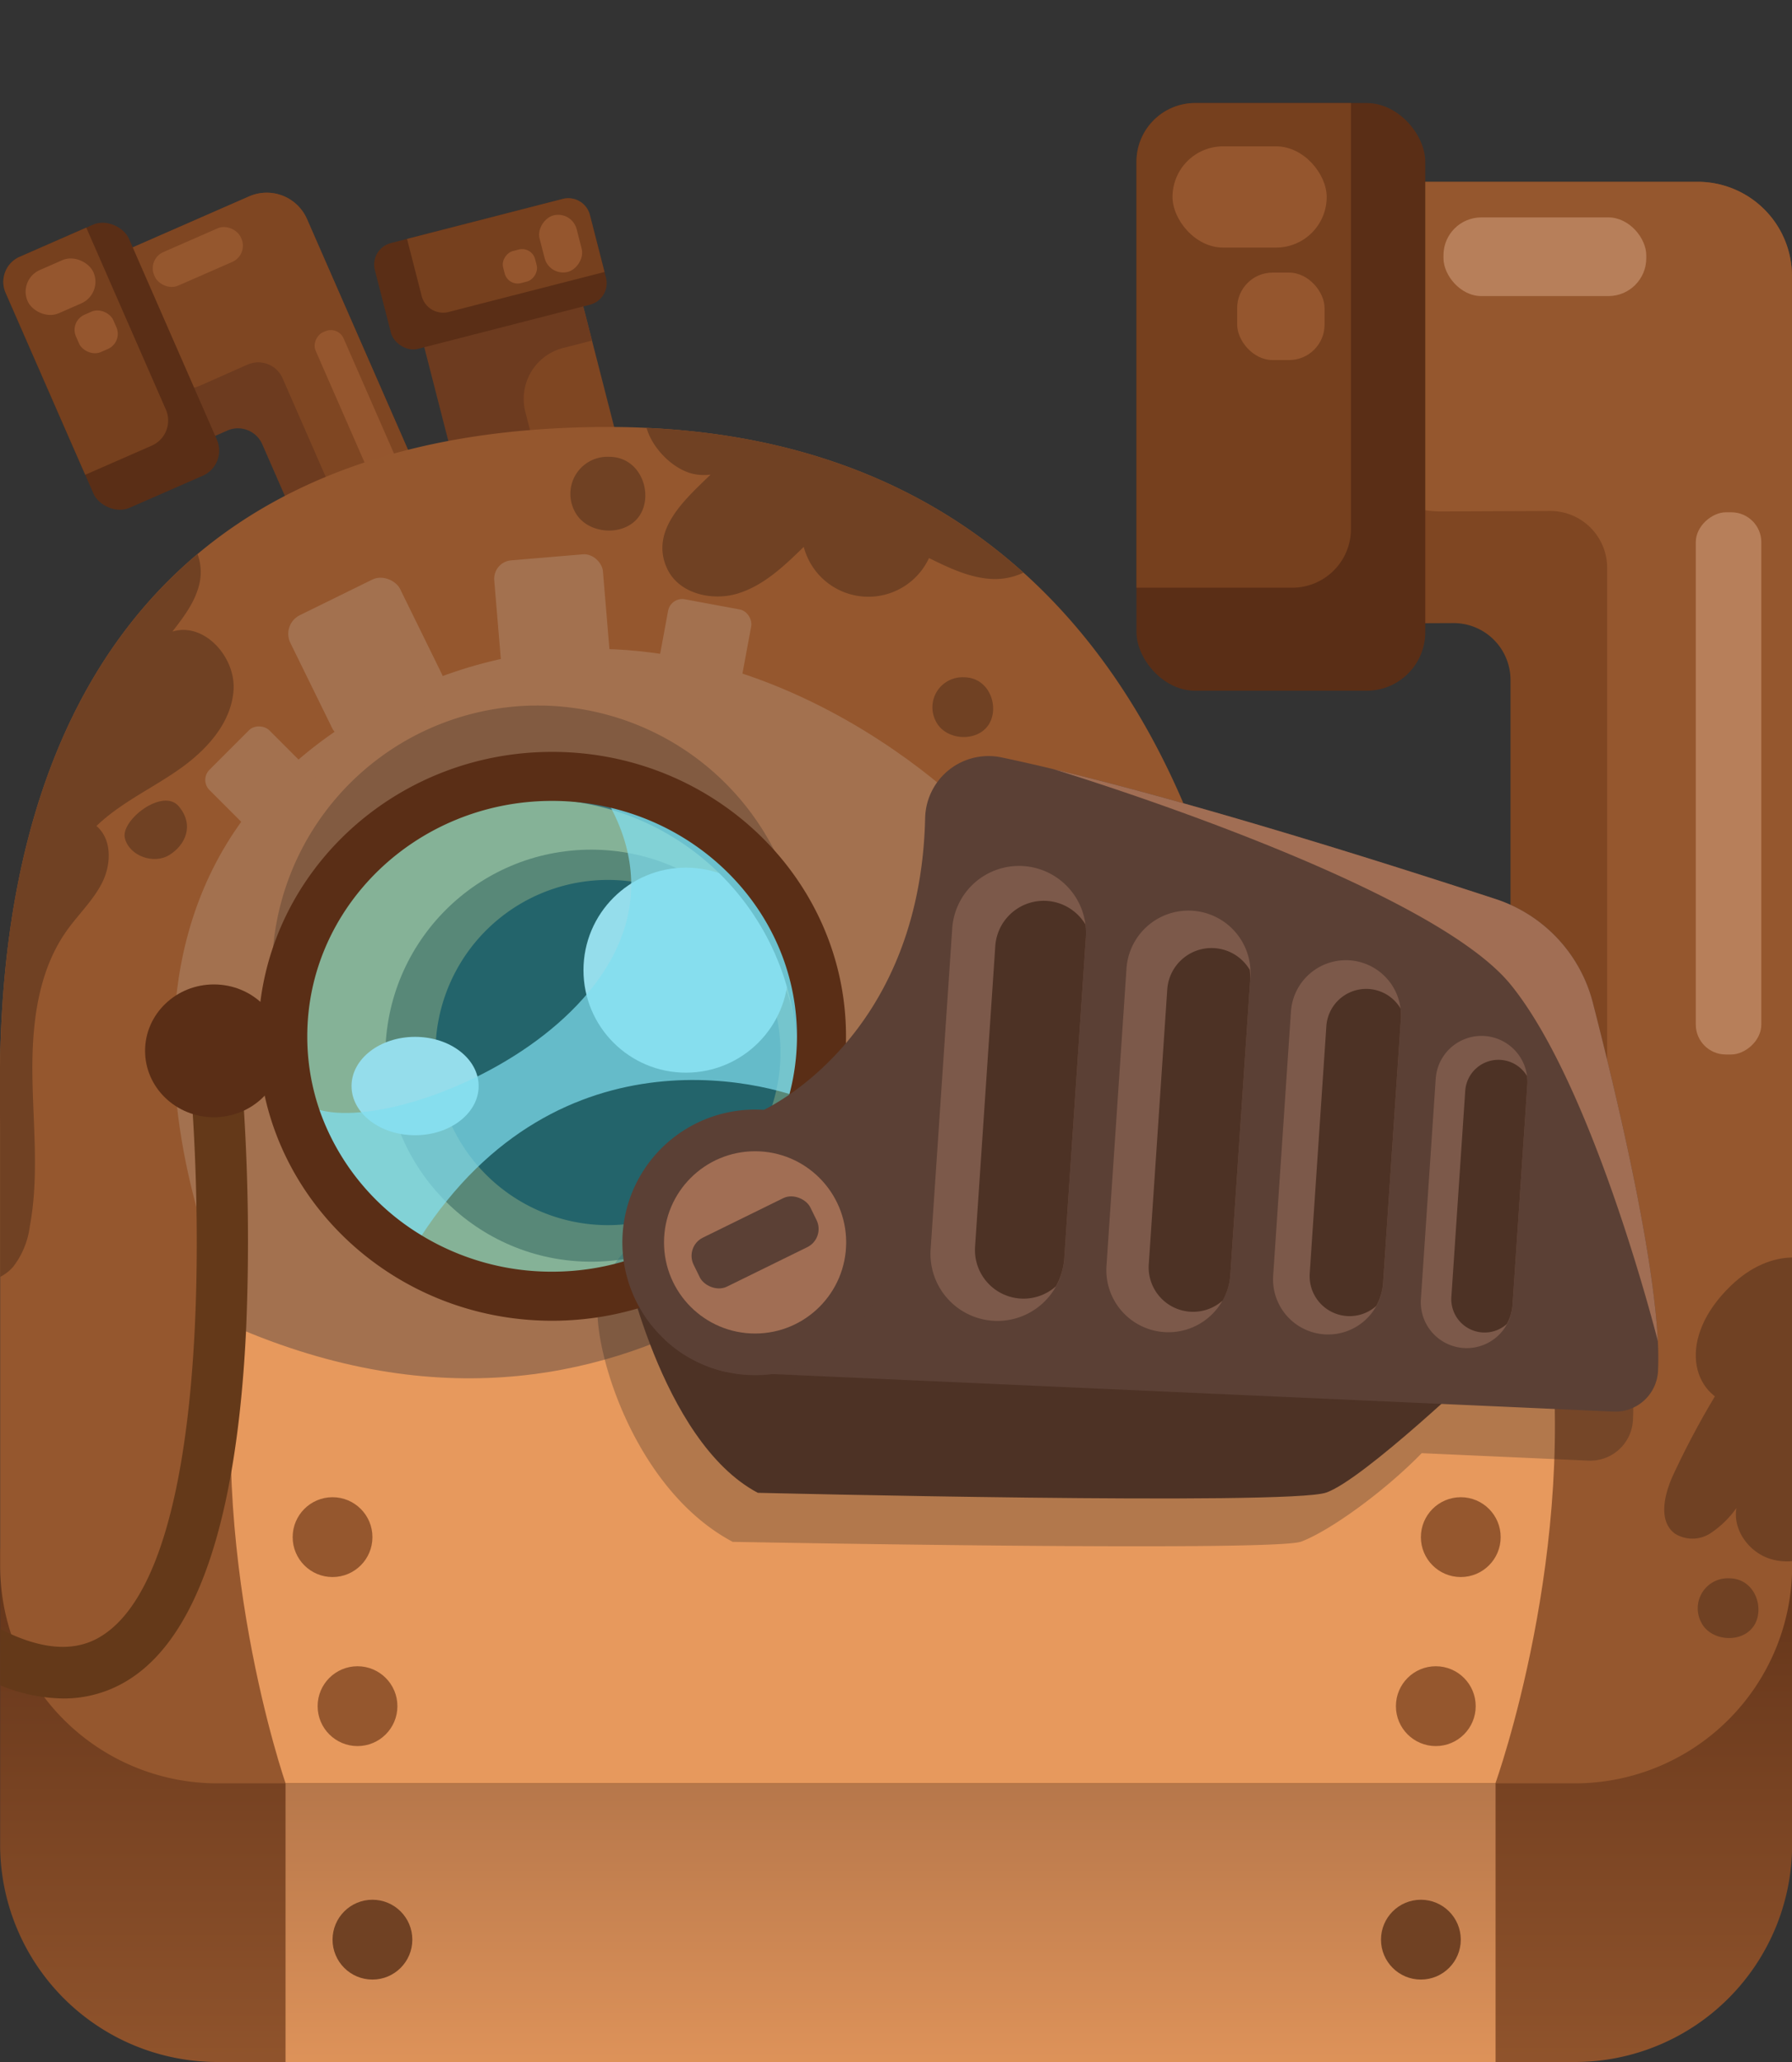 <svg id="Layer_1" data-name="Layer 1" xmlns="http://www.w3.org/2000/svg" xmlns:xlink="http://www.w3.org/1999/xlink" viewBox="0 0 300 345"><rect x="0" y="0" width="300" height="345" fill="#333333" stroke="none"/><defs><style>.cls-1{fill:#6d3b1f;}.cls-2{fill:#7f4622;}.cls-3{fill:#5a2e16;}.cls-4{fill:#76401e;}.cls-5{fill:#95562e;}.cls-6{fill:#95572e;}.cls-7{fill:url(#linear-gradient);}.cls-8{fill:#e7995d;}.cls-9{fill:#a3714f;}.cls-10{fill:#704123;}.cls-11{fill:#e2af64;}.cls-12{fill:#8f622b;}.cls-13{fill:#2d2012;}.cls-14{fill:#fff;}.cls-15{fill:#825b41;}.cls-16{fill:#5b4231;}.cls-17{fill:#15141a;fill-opacity:0.25;}.cls-18{fill:#4d3225;}.cls-19{fill:#b77f5a;}.cls-20{fill:#19b4d3;opacity:0.46;}.cls-20,.cls-21{isolation:isolate;}.cls-21{fill:#81dfef;opacity:0.71;}.cls-22{fill:#643919;}.cls-23{fill:#5b4035;}.cls-24{fill:#7c594a;}.cls-25{fill:#a16e54;}.cls-26{fill:url(#linear-gradient-2);}</style><linearGradient id="linear-gradient" x1="150.021" y1="-10.11" x2="150.021" y2="184.84" gradientTransform="matrix(1, 0, 0, -1, 0, 346)" gradientUnits="userSpaceOnUse"><stop offset="0.006" stop-color="#95572e"/><stop offset="0.577" stop-color="#5a2e16"/></linearGradient><linearGradient id="linear-gradient-2" x1="149.089" y1="357.032" x2="149.089" y2="226.451" gradientUnits="userSpaceOnUse"><stop offset="0.006" stop-color="#e7995d"/><stop offset="0.577" stop-color="#a86d45"/></linearGradient></defs><path class="cls-1" d="M84.728,112.76l.557,1.273a7.355,7.355,0,0,1-3.79,9.691l-6.663,2.917a7.353,7.353,0,0,1-9.685-3.787L43.903,74.326a4.444,4.444,0,0,0-5.87-2.281L30.249,75.494a7.359,7.359,0,0,1-9.721-3.776L12.609,53.628a7.358,7.358,0,0,1,3.789-9.691L41.706,32.858A7.357,7.357,0,0,1,51.393,36.649Z"/><path class="cls-2" d="M84.728,112.76l-6.493,2.842a7.353,7.353,0,0,1-9.685-3.787L47.306,63.288a4.444,4.444,0,0,0-5.87-2.281l-7.789,3.451a7.351,7.351,0,0,1-9.715-3.774L16.569,43.862,41.706,32.858A7.357,7.357,0,0,1,51.393,36.649Z"/><rect class="cls-3" x="7.351" y="38.355" width="22.545" height="45.849" rx="4.579" transform="translate(-23.012 12.612) rotate(-23.643)"/><path class="cls-4" d="M14.442,38.085,27.767,68.523A4.582,4.582,0,0,1,25.411,74.558L14.267,79.437.94,48.994a4.581,4.581,0,0,1,2.358-6.031Z"/><rect class="cls-5" x="4.116" y="44.022" width="12.035" height="7.897" rx="3.949" transform="translate(-18.387 8.09) rotate(-23.643)"/><rect class="cls-5" x="12.691" y="52.111" width="6.822" height="6.822" rx="2.763" transform="translate(-20.915 11.118) rotate(-23.643)"/><rect class="cls-6" x="25.202" y="39.931" width="15.83" height="6.137" rx="2.951" transform="translate(-14.464 16.89) rotate(-23.643)"/><rect class="cls-5" x="41.58" y="72.329" width="42.298" height="5.116" rx="2.338" transform="translate(106.174 -12.609) rotate(66.357)"/><rect class="cls-2" x="74.13" y="45.101" width="27.394" height="46.057" transform="translate(-14.181 23.975) rotate(-14.396)"/><path class="cls-1" d="M99.107,56.982l-4.287-16.701L68.286,47.092l.02.076L68.23,47.188,80.229,93.936,93.496,90.53l-5.548-21.613A8.786,8.786,0,0,1,94.274,58.222Z"/><rect class="cls-3" x="63.519" y="36.687" width="37.164" height="18.274" rx="3.711" transform="translate(-8.815 21.851) rotate(-14.396)"/><path class="cls-4" d="M101.202,45.5,75.115,52.196a3.714,3.714,0,0,1-4.521-2.671l-2.452-9.551,26.091-6.697a3.713,3.713,0,0,1,4.518,2.672Z"/><rect class="cls-5" x="88.977" y="37.564" width="9.755" height="6.401" rx="3.201" transform="translate(110.006 -60.278) rotate(75.604)"/><rect class="cls-5" x="84.27" y="41.792" width="5.53" height="5.53" rx="2.24" transform="translate(108.555 -50.823) rotate(75.604)"/><path class="cls-2" d="M300.026,224.4v2.98a15.774,15.774,0,0,1-15.78,15.78h-15.6a15.769,15.769,0,0,1-15.77-15.77V113.78a9.53,9.53,0,0,0-9.57-9.53l-18.26.08a15.782,15.782,0,0,1-15.85-15.78V46.2a15.78,15.78,0,0,1,15.78-15.78h59.25a15.778,15.778,0,0,1,15.77,15.78Z"/><path class="cls-6" d="M300.026,224.4h-15.2a15.769,15.769,0,0,1-15.77-15.77V95.02a9.53,9.53,0,0,0-9.57-9.53l-18.27.08a15.765,15.765,0,0,1-15.84-15.77V30.42h58.85a15.778,15.778,0,0,1,15.77,15.78Z"/><path class="cls-7" d="M263.641,345h-227.24a36.38,36.38,0,0,1-36.38-36.38h0V259.14h300v49.48A36.38,36.38,0,0,1,263.641,345Z"/><path class="cls-6" d="M300.026,212.539v49.46a36.383,36.383,0,0,1-36.38,36.38h-227.24a36.369,36.369,0,0,1-36.26-33.5q-.12-1.425-.12-2.88v-72.06c0-14.15-2.81-67.12,33.04-97.24,15.06-12.64,36.95-21.26,68.74-21.26q3.285,0,6.43.15c28,1.28,48.34,10.93,63.11,24.22,38.54,34.69,39.17,94.13,39.17,94.13h66.91A22.602,22.602,0,0,1,300.026,212.539Z"/><path class="cls-8" d="M250.344,298.379s56.68-157.39-100.26-157.39-102.27,157.39-102.27,157.39Z"/><circle class="cls-6" cx="55.672" cy="257.183" r="6.678"/><circle class="cls-6" cx="59.852" cy="285.464" r="6.678"/><circle class="cls-6" cx="244.55" cy="257.183" r="6.678"/><circle class="cls-6" cx="240.369" cy="285.464" r="6.678"/><path class="cls-9" d="M40.496,222.484s-36.91-71.34,21.92-104c53.74-29.8,99.62,17,99.62,17l-11.47,58.32S109.436,251.414,40.496,222.484Z"/><path class="cls-10" d="M39.096,115.51c-.4,5.55-4.62,10.09-9.19,13.27-4.56,3.19-9.75,5.56-13.76,9.42,2.59,2.18,2.5,6.31,1.02,9.35-1.49,3.04-4.03,5.4-5.99,8.16-4.89,6.88-5.86,15.79-5.75,24.23s1.12,16.98-.44,25.27a13.932,13.932,0,0,1-2.79,6.75,7.118,7.118,0,0,1-2.17,1.68v-23.7c0-14.15-2.81-67.12,33.04-97.24a8.724,8.724,0,0,1,.24,5.28c-.75,2.89-2.62,5.33-4.44,7.69C34.186,104.04,39.496,109.95,39.096,115.51Z"/><path class="cls-10" d="M29.939,134.917c2.668,3.198,1.037,6.517-1.589,8.134s-6.681.181-7.446-2.806S27.271,131.719,29.939,134.917Z"/><circle class="cls-11" cx="90.031" cy="176.74" r="43.41"/><circle class="cls-12" cx="98.981" cy="176.63" r="34.47"/><path class="cls-13" d="M130.021,170.07a16.65,16.65,0,0,1-24.18-22.56,28.88,28.88,0,1,0,24.82,28.6A29.33,29.33,0,0,0,130.021,170.07Z"/><circle class="cls-14" cx="114.831" cy="162.32" r="17.15"/><ellipse class="cls-14" cx="69.491" cy="181.71" rx="10.64" ry="8.23"/><path class="cls-15" d="M90.021,129.7a43.4,43.4,0,0,1,43.39,42.61,44.48,44.48,0,1,0-86.78,0A43.41,43.41,0,0,1,90.021,129.7Z"/><path class="cls-16" d="M133.271,173.48c.11-1.24.17-2.48.17-3.74a43.41,43.41,0,0,0-86.82-.007V169.74c0,1.26.07,2.5.17,3.74a43.39,43.39,0,0,1,86.48,0Z"/><rect class="cls-3" x="190.256" y="17.24" width="48.35" height="98.33" rx="9.82"/><path class="cls-4" d="M226.166,17.24V88.5a9.827,9.827,0,0,1-9.82,9.83h-26.09V27.06a9.824,9.824,0,0,1,9.82-9.82Z"/><path class="cls-17" d="M262.45,175.935c-2.104-8.16-78.868,5.404-78.868,5.404s-59.868,12.449-59.876,12.566c-7.775,4.712-22.838,15.758-23.636,23.942s6.245,31.455,22.595,40.126c0,0,90.511,1.697,95.159-.037s13.777-8.227,20.183-14.8c11.831.528,21.765.972,27.878,1.246a7.154,7.154,0,0,0,7.486-6.742C274.096,223.697,266.946,193.375,262.45,175.935Z"/><path class="cls-18" d="M104.267,209.641s6.245,31.455,22.595,40.126c0,0,88.868,2.159,95.159-.037s26.193-21.232,26.193-21.232Z"/><path class="cls-10" d="M171.346,95.81a11.111,11.111,0,0,1-5.26,1.06c-3.73-.17-7.21-1.85-10.56-3.5a11.19,11.19,0,0,1-20.97-1.87c-3.24,3.16-6.65,6.43-10.97,7.78-4.32,1.35-9.82.08-11.82-3.98-3.2-6.54,3.09-11.88,7.19-15.89a8.841,8.841,0,0,1-2.9-.12c-3.24-.73-6.76-4.07-7.82-7.7C136.236,72.87,156.576,82.52,171.346,95.81Z"/><path class="cls-10" d="M101.96,76.431A6.206,6.206,0,0,0,96.215,85.552c1.928,3.855,8.218,4.367,10.744.874S107.449,76.432,101.96,76.431Z"/><path class="cls-10" d="M161.342,113.319a5.027,5.027,0,0,0-4.654,7.389c1.562,3.123,6.657,3.538,8.704.708S165.789,113.32,161.342,113.319Z"/><path class="cls-10" d="M289.465,264.072a5.027,5.027,0,0,0-4.654,7.389c1.562,3.123,6.657,3.538,8.704.708S293.911,264.073,289.465,264.072Z"/><path class="cls-10" d="M300.025,210.4v22.45c-3.106,1.94-6.51,2.95-9.407,2.35-7.572-1.56-9.933-11.36-.843-20.09C293.178,211.83,296.82,210.44,300.025,210.4Z"/><path class="cls-10" d="M300.026,215.49V261.2a9.421,9.421,0,0,1-3.76-.41c-3.51-1.14-6.2-4.84-5.57-8.48a16.39,16.39,0,0,1-4.43,4.28,5.533,5.533,0,0,1-5.85.02c-2.9-2.14-1.78-6.65-.27-9.91A141.825,141.825,0,0,1,300.026,215.49Z"/><rect class="cls-5" x="196.293" y="24.486" width="25.81" height="16.937" rx="8.468"/><rect class="cls-5" x="207.115" y="45.611" width="14.631" height="14.631" rx="5.926"/><rect class="cls-19" x="241.654" y="36.376" width="33.95" height="13.161" rx="6.329"/><rect class="cls-19" x="244.022" y="125.586" width="90.714" height="10.973" rx="5.015" transform="translate(420.452 -158.307) rotate(90)"/><ellipse class="cls-20" cx="93.744" cy="173.388" rx="43.78" ry="42.218"/><path class="cls-21" d="M51.632,184.969c12.781,7.083,69.074-16.843,50.21-50.627-12.716-22.772,31.825,16.924,29.757,13.97l5.925,36.821c-7.582-4.006-43.78-14.204-67.151,21.902l-10.863,0Z"/><path class="cls-22" d="M41.22,222.02c-1.52,32.88-8.49,52.95-20.74,59.65a20.345,20.345,0,0,1-9.9,2.51A28.62,28.62,0,0,1,.02,281.97v-9.43c6.57,3.38,12.04,3.91,16.32,1.57,17.15-9.37,17.68-59.94,15.93-87.71v-.01c-.22-3.6-.48-6.81-.75-9.5l8.58-.87c.04.37.39,4.03.74,9.79v.01A351.396,351.396,0,0,1,41.22,222.02Z"/><ellipse class="cls-3" cx="35.809" cy="175.818" rx="11.521" ry="11.11"/><path class="cls-3" d="M92.43,125.8c-25.11,0-45.88,18.28-48.84,41.82v.01a46.155,46.155,0,0,0,.72,15.68v.01c4.73,21.49,24.52,37.66,48.12,37.66,27.13,0,49.2-21.35,49.2-47.59C141.63,147.14,119.56,125.8,92.43,125.8Zm39.74,57.24c-4.49,17.06-20.61,29.73-39.74,29.73a41.942,41.942,0,0,1-21.83-6.06.01.01,0,0,1-.01-.01,39.846,39.846,0,0,1-17.11-20.99v-.01a37.842,37.842,0,0,1-2.04-12.31c0-21.72,18.38-39.39,40.99-39.39a42.562,42.562,0,0,1,9.85,1.16c17.86,4.25,31.14,19.78,31.14,38.23A37.991,37.991,0,0,1,132.17,183.04Z"/><path class="cls-23" d="M277.57,229.43a7.172,7.172,0,0,1-7.49,6.75c-28.6-1.28-140.71-6.28-140.71-6.28l-7.91-.37a21.999,21.999,0,0,1-10.2-5.42c5.21-8.49,4.62-31.12,16.64-38.41.01-.12,26.17-11.71,26.98-48.9a10.612,10.612,0,0,1,12.81-10.07c2.72.57,5.58,1.22,8.55,1.93,0,0,.06.02.18.05,24.72,5.91,56.58,16.02,73.99,21.72a24.725,24.725,0,0,1,16.24,17.3c4.01,15.56,10.13,41.37,10.89,56.66v.01A50.104,50.104,0,0,1,277.57,229.43Z"/><path class="cls-23" d="M148.58,209.361a22.187,22.187,0,0,1-23.662,20.677,21.13,21.13,0,0,1-3.453-.513,22.232,22.232,0,0,1-17.224-23.149,22.22,22.22,0,0,1,44.34,2.985Z"/><path class="cls-24" d="M181.717,154.69a11.209,11.209,0,0,0-22.305.65l-2.365,35.13,0,.001-1.246,18.51a11.21,11.21,0,1,0,22.369,1.506l1.246-18.511,1.119-16.619,1.246-18.511A11.132,11.132,0,0,0,181.717,154.69Z"/><path class="cls-18" d="M181.717,154.69a8.128,8.128,0,0,0-15.096,3.614l-1.246,18.511-.894,13.285-1.246,18.511a8.135,8.135,0,0,0,13.469,6.663l.068-.059a11.241,11.241,0,0,0,1.399-4.727l1.246-18.511,1.119-16.619,1.246-18.511A11.132,11.132,0,0,0,181.717,154.69Z"/><path class="cls-24" d="M209.266,161.448a10.392,10.392,0,0,0-20.679.603l-2.193,32.57,0,.001-1.155,17.161a10.393,10.393,0,1,0,20.739,1.396l1.155-17.162,1.037-15.408,1.155-17.162A10.321,10.321,0,0,0,209.266,161.448Z"/><path class="cls-18" d="M209.214,162.256a7.431,7.431,0,0,0-13.803,3.304l-1.139,16.925-.818,12.146L192.315,211.555a7.438,7.438,0,0,0,12.315,6.092l.062-.054a10.277,10.277,0,0,0,1.279-4.322l1.139-16.925,1.023-15.195,1.139-16.925A10.179,10.179,0,0,0,209.214,162.256Z"/><path class="cls-24" d="M234.463,168.727a9.219,9.219,0,0,0-18.346.535l-1.945,28.895,0,0-1.025,15.225a9.22,9.22,0,1,0,18.398,1.239l1.025-15.225.92-13.669,1.025-15.225A9.156,9.156,0,0,0,234.463,168.727Z"/><path class="cls-25" d="M277.54,224.39c-.22-.85-10.81-42.7-24.66-59.68-13.55-16.61-72.77-34.87-76.46-36,24.72,5.91,56.58,16.02,73.99,21.72a24.725,24.725,0,0,1,16.24,17.3C270.66,183.29,276.78,209.1,277.54,224.39Z"/><path class="cls-18" d="M234.463,168.727a6.685,6.685,0,0,0-12.417,2.972l-1.025,15.225-.736,10.926-1.025,15.225a6.691,6.691,0,0,0,11.078,5.48l.056-.049a9.245,9.245,0,0,0,1.15-3.888l1.025-15.225.92-13.669,1.025-15.225A9.156,9.156,0,0,0,234.463,168.727Z"/><path class="cls-24" d="M255.643,180.046a7.683,7.683,0,0,0-15.289.446l-1.621,24.079,0,0-.854,12.688a7.684,7.684,0,1,0,15.332,1.032l.854-12.688.767-11.392.854-12.688A7.63,7.63,0,0,0,255.643,180.046Z"/><path class="cls-18" d="M255.643,180.046a5.571,5.571,0,0,0-10.348,2.477l-.854,12.688-.613,9.106-.854,12.688a5.576,5.576,0,0,0,9.232,4.567l.046-.04a7.705,7.705,0,0,0,.959-3.24l.854-12.688.767-11.392.854-12.688A7.63,7.63,0,0,0,255.643,180.046Z"/><circle class="cls-25" cx="126.41" cy="207.868" r="15.248"/><rect class="cls-23" x="115.527" y="203.301" width="21.766" height="9.134" rx="3.389" transform="translate(-78.67 76.983) rotate(-26.148)"/><rect class="cls-9" x="51.069" y="98.775" width="20.47" height="22.851" rx="3.472" transform="translate(-42.291 38.295) rotate(-26.148)"/><rect class="cls-9" x="83.302" y="93.212" width="18.256" height="20.379" rx="3.096" transform="translate(-8.307 8.075) rotate(-4.787)"/><rect class="cls-9" x="110.729" y="100.988" width="14.151" height="15.796" rx="2.4" transform="translate(21.82 -19.648) rotate(10.502)"/><rect class="cls-9" x="36.884" y="123.174" width="14.151" height="15.796" rx="2.4" transform="translate(-79.807 69.474) rotate(-45)"/><rect class="cls-26" x="47.804" y="298.39" width="202.57" height="46.61"/><circle class="cls-10" cx="62.35" cy="324.53" r="6.678"/><circle class="cls-10" cx="237.871" cy="324.53" r="6.678"/></svg>